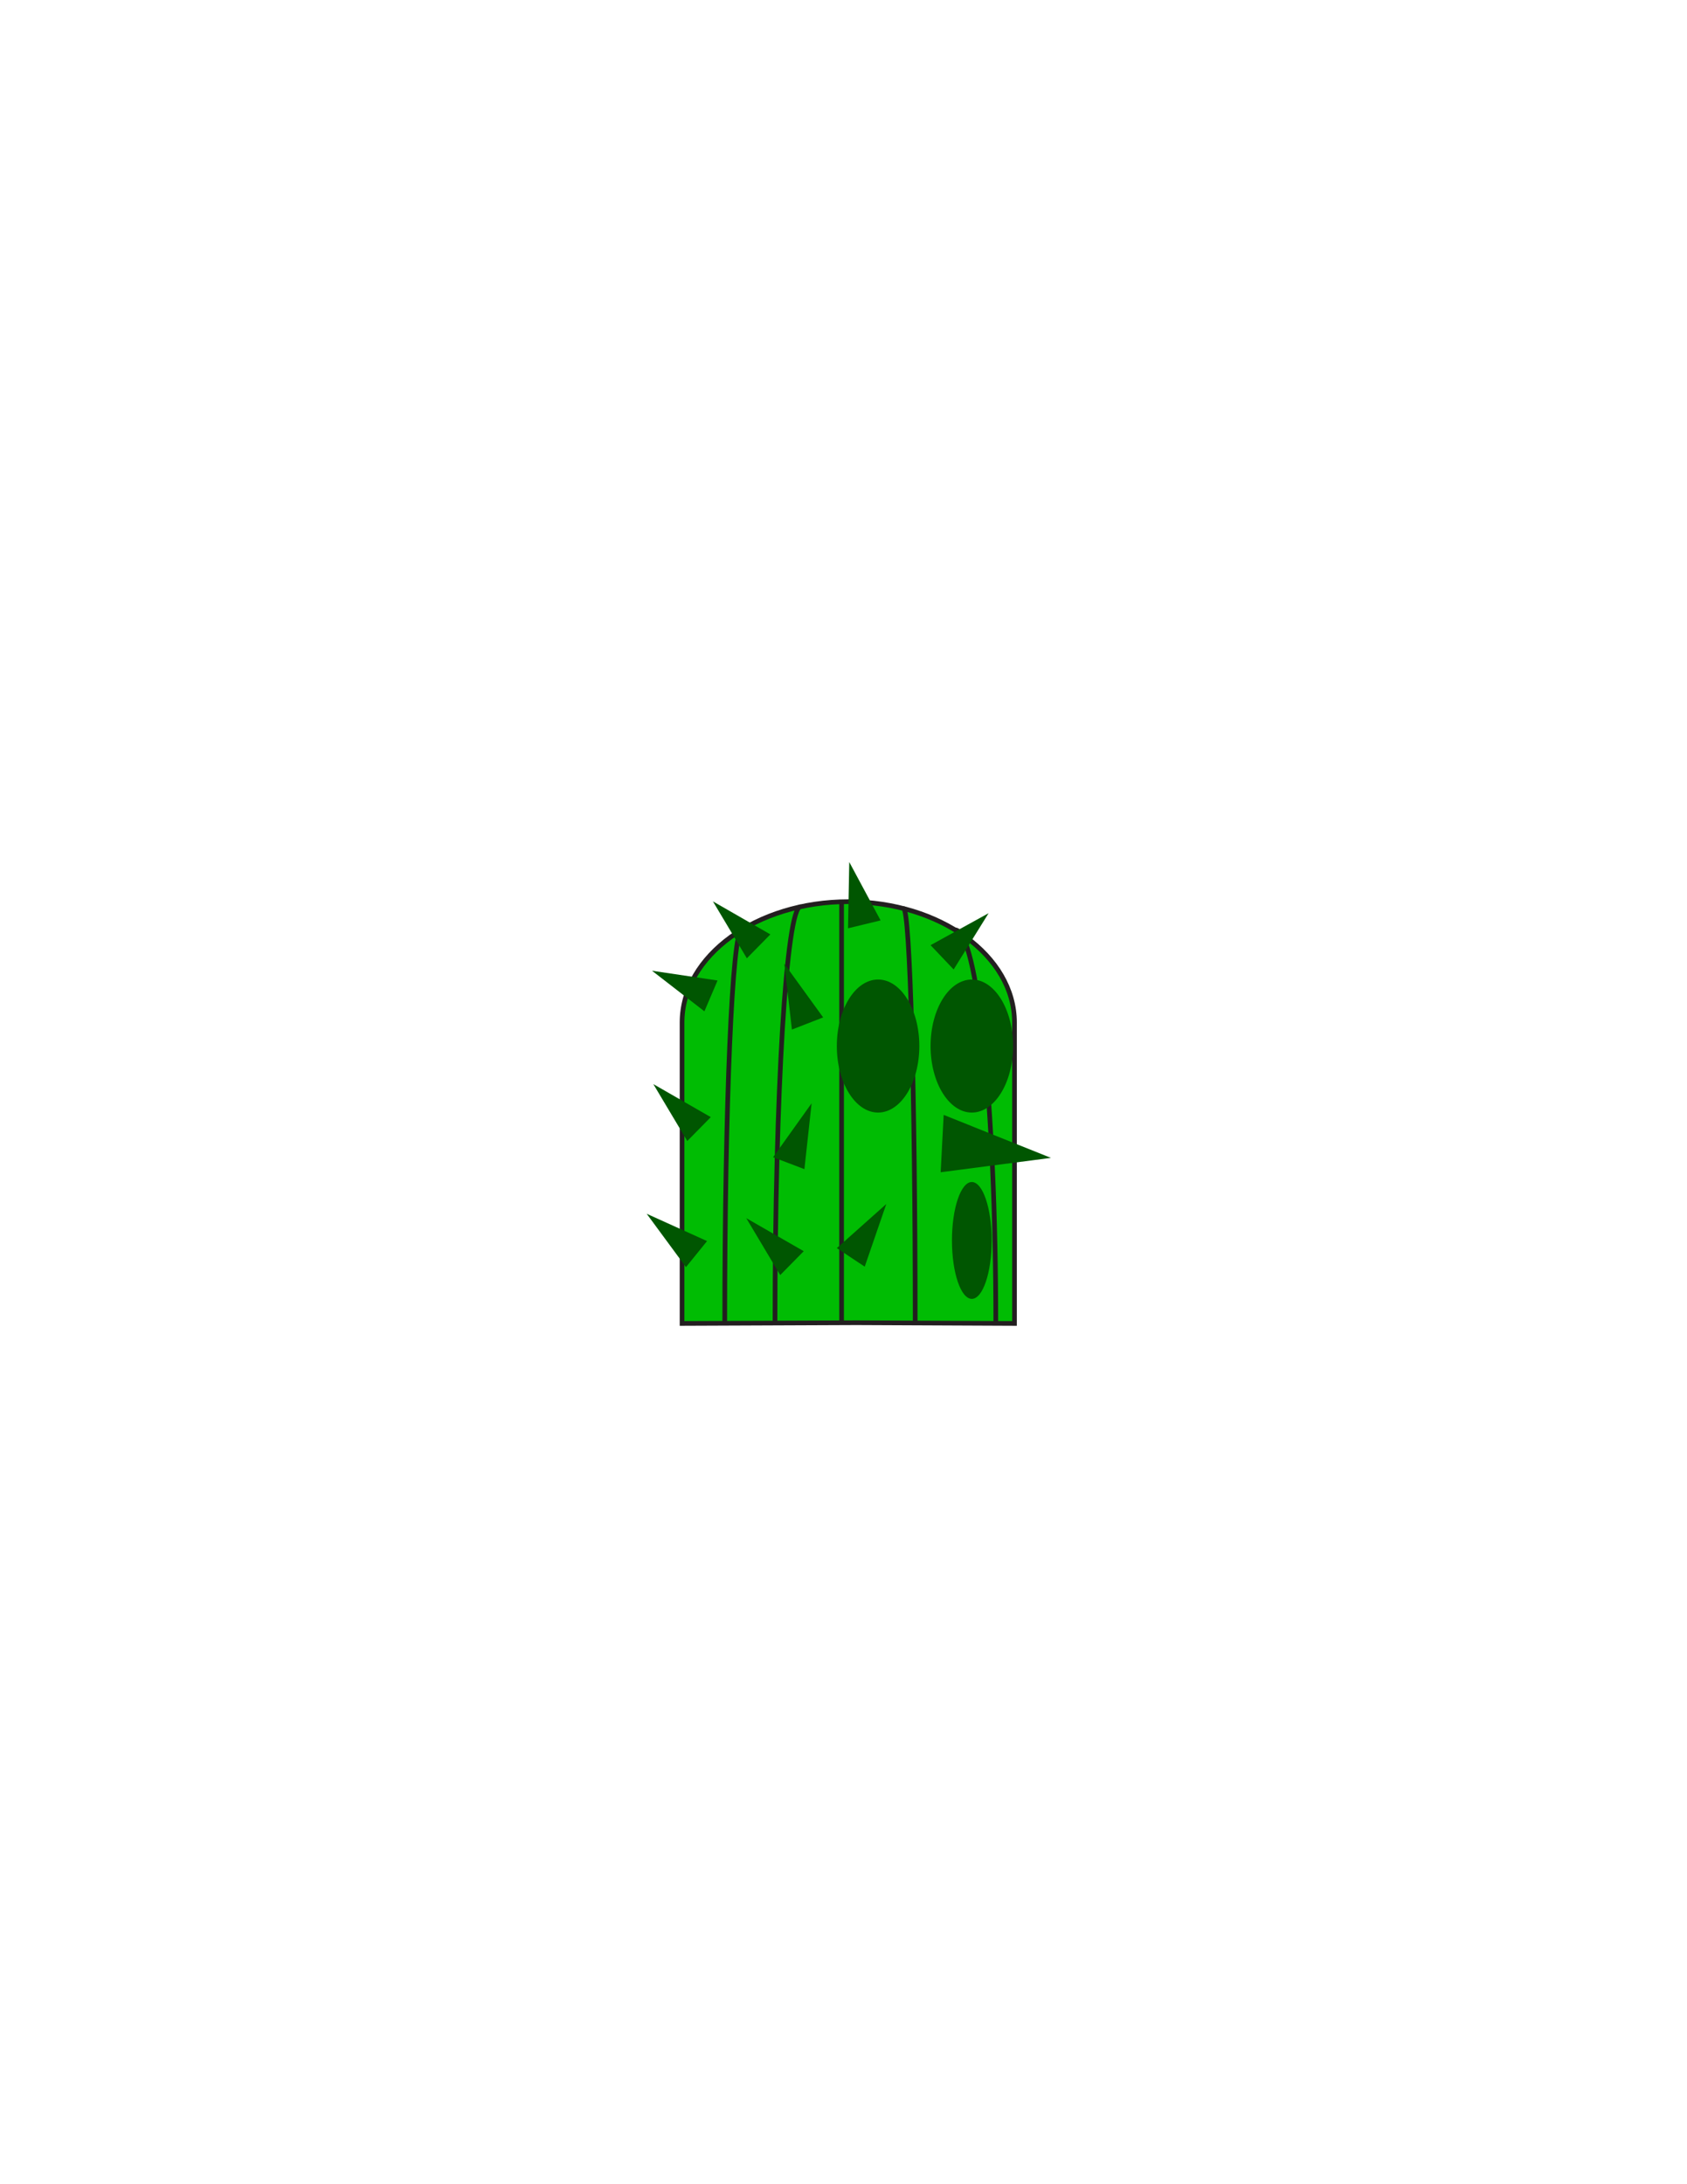 <?xml version="1.0" encoding="utf-8"?>
<!-- Generator: Adobe Illustrator 16.0.0, SVG Export Plug-In . SVG Version: 6.00 Build 0)  -->
<svg version="1.1" id="Layer_1" xmlns="http://www.w3.org/2000/svg" xmlns:xlink="http://www.w3.org/1999/xlink" x="0px" y="0px"
	 width="612px" height="792px" viewBox="0 0 612 792" enable-background="new 0 0 612 792" xml:space="preserve">
<rect id="head_frame" x="179" y="285" fill-opacity="0" fill="#BBBCBE" width="256" height="222"/>
<path id="PRIMARY" fill="#00BC03" stroke="#231F20" stroke-width="1.695" stroke-miterlimit="10" d="M368.033,479.886l-57.335-0.257
	l0,0l-63.267,0.257V370.757c0-24.193,26.998-43.805,60.3-43.805l0,0c33.304,0,60.302,19.612,60.302,43.805V479.886z"/>
<path fill="none" stroke="#231F20" stroke-width="1.695" stroke-miterlimit="10" d="M361.252,479.886
	c0-78.888-6.636-142.725-14.835-142.725"/>
<path fill="none" stroke="#231F20" stroke-width="1.695" stroke-miterlimit="10" d="M332.007,479.886
	c0-83.158-1.891-150.446-4.228-150.446"/>
<path fill="none" stroke="#231F20" stroke-width="1.695" stroke-miterlimit="10" d="M305.305,479.886c0-84.531,0-152.933,0-152.933"
	/>
<path fill="none" stroke="#231F20" stroke-width="1.695" stroke-miterlimit="10" d="M281.151,479.75
	c0-83.439,4.142-150.957,9.263-150.957"/>
<path fill="none" stroke="#231F20" stroke-width="1.695" stroke-miterlimit="10" d="M262.92,479.75
	c0-78.815,2.74-142.589,6.126-142.589"/>
<ellipse id="SECONDARY_13_" fill="#005601" cx="318.544" cy="379.298" rx="14.964" ry="24.121"/>
<ellipse id="SECONDARY_12_" fill="#005601" cx="352.549" cy="379.298" rx="14.963" ry="24.121"/>
<ellipse id="SECONDARY_11_" fill="#005601" cx="352.55" cy="449.792" rx="7.205" ry="21.185"/>
<polygon id="SECONDARY_10_" fill="#005601" points="274.936,343.421 270.942,347.479 258.627,326.843 279.465,338.816 "/>
<polygon id="SECONDARY_9_" fill="#005601" points="341.507,346.853 337.586,342.724 358.639,331.126 345.957,351.534 "/>
<polygon id="SECONDARY_8_" fill="#005601" points="313.179,335.267 307.643,336.605 308.09,312.581 319.459,333.748 "/>
<polygon id="SECONDARY_7_" fill="#005601" points="341.826,414.013 342.34,404.271 381.258,419.85 341.245,425.064 "/>
<polygon id="SECONDARY_6_" fill="#005601" points="285.783,421.642 280.462,419.614 294.429,400.058 291.821,423.942 "/>
<polygon id="SECONDARY_5_" fill="#005601" points="257.775,361.474 255.54,366.711 236.534,351.997 260.308,355.533 "/>
<polygon id="SECONDARY_4_" fill="#005601" points="253.32,409.68 249.327,413.737 237.012,393.101 257.851,405.074 "/>
<polygon id="SECONDARY_3_" fill="#005601" points="252.434,455.042 248.852,459.467 234.599,440.117 256.497,450.021 "/>
<polygon id="SECONDARY_2_" fill="#005601" points="292.595,371.26 287.289,373.325 284.524,349.456 298.617,368.917 "/>
<polygon id="SECONDARY_1_" fill="#005601" points="308.321,455.724 303.58,452.57 321.524,436.582 313.7,459.298 "/>
<polygon id="SECONDARY" fill="#005601" points="287.04,458.292 283.046,462.35 270.732,441.713 291.569,453.688 "/>
</svg>
